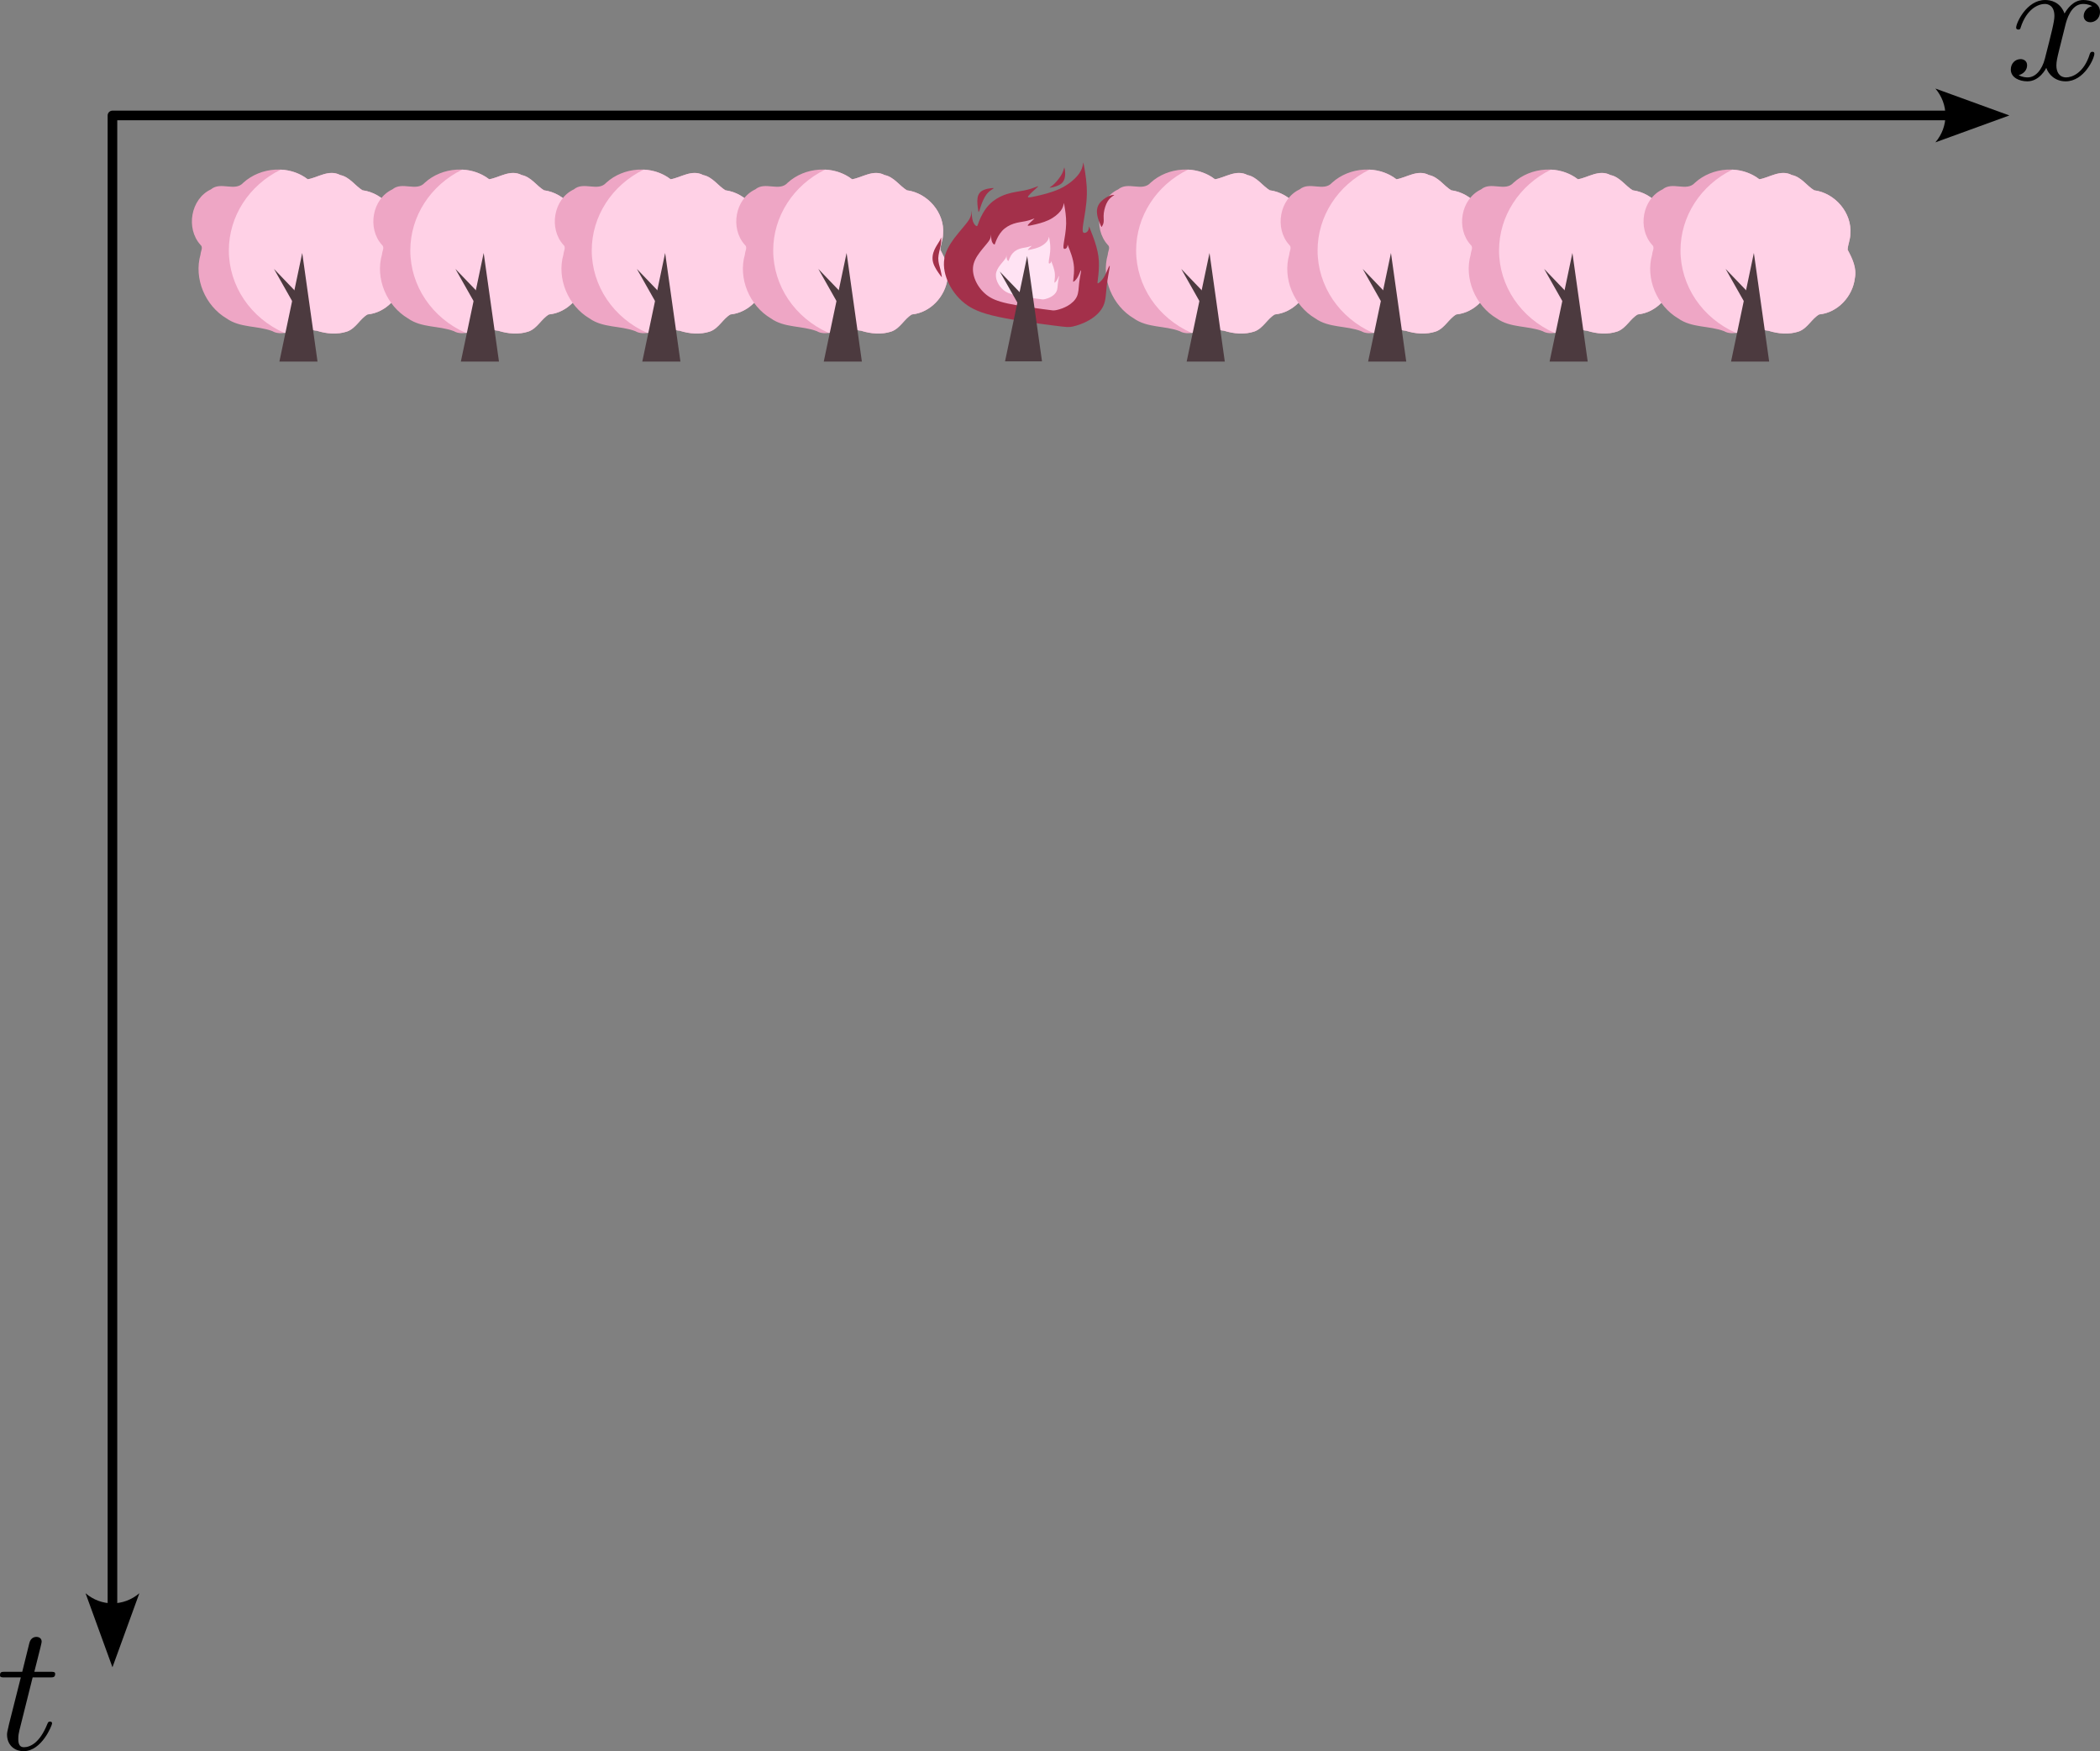 <?xml version="1.0" encoding="UTF-8" standalone="no"?>
<svg
   width="503.557pt"
   height="419.805pt"
   viewBox="0 0 503.557 419.805"
   version="1.2"
   id="svg711"
   sodipodi:docname="arbre10.svg"
   inkscape:version="1.4.1 (1:1.4.1+202503302257+93de688d07)"
   inkscape:export-filename="arbre1.svg"
   inkscape:export-xdpi="320"
   inkscape:export-ydpi="320"
   xmlns:inkscape="http://www.inkscape.org/namespaces/inkscape"
   xmlns:sodipodi="http://sodipodi.sourceforge.net/DTD/sodipodi-0.dtd"
   xmlns="http://www.w3.org/2000/svg"
   xmlns:svg="http://www.w3.org/2000/svg">
  <rect x="0" y="0" width="503.557" height="419.805" fill="#808080" stroke="none"/>
  <sodipodi:namedview
     id="namedview711"
     pagecolor="#ffffff"
     bordercolor="#666666"
     borderopacity="1.0"
     inkscape:showpageshadow="2"
     inkscape:pageopacity="0.0"
     inkscape:pagecheckerboard="0"
     inkscape:deskcolor="#d1d1d1"
     inkscape:document-units="pt"
     inkscape:zoom="1.2677771"
     inkscape:cx="331.28853"
     inkscape:cy="305.65311"
     inkscape:window-width="1850"
     inkscape:window-height="1016"
     inkscape:window-x="0"
     inkscape:window-y="0"
     inkscape:window-maximized="1"
     inkscape:current-layer="surface4059148">
    <inkscape:page
       x="0"
       y="0"
       width="503.557"
       height="419.805"
       id="page2"
       margin="0"
       bleed="0" />
  </sodipodi:namedview>
  <defs
     id="defs2">
    <clipPath
       id="clip1">
      <path
         d="m 482,0 h 21.555 V 20 H 482 Z m 0,0"
         id="path1" />
    </clipPath>
    <clipPath
       id="clip2">
      <path
         d="m 0,392 h 14 v 27.805 H 0 Z m 0,0"
         id="path2" />
    </clipPath>
  </defs>
  <g
     id="surface4059148">
    <path
       style="fill:#eea6c5;fill-opacity:1;fill-rule:nonzero;stroke:none"
       d="m 289.551,79.594 c -2.004,-0.566 -4.539,1.039 -6.676,-0.207 -3.582,-1.359 -7.746,-0.742 -10.996,-3.055 -5.117,-3.02 -7.898,-9.57 -6.238,-15.324 0.019,-0.781 0.711,-1.723 -0.031,-2.328 -3.535,-3.926 -2.34,-11.004 2.516,-13.277 2.383,-1.992 5.754,0.645 7.773,-1.598 4.141,-3.781 10.953,-4.305 15.441,-0.832 2.375,-0.359 5.074,-2.453 7.797,-1.012 2.273,0.465 3.566,2.578 5.336,3.652 4.992,0.637 9.148,5.422 8.684,10.508 0,1.273 -0.598,2.527 -0.648,3.75 1.117,2.094 2.223,4.359 1.734,6.809 -0.504,4.371 -4.109,8.281 -8.562,8.703 -1.789,1.02 -2.77,3.316 -4.875,4.082 -2.391,0.809 -5,0.551 -7.336,-0.188 -1.918,-0.035 -5,-2.5 -2.18,-3.824 2.977,-0.82 0.09,2.773 -0.93,3.406 -0.266,0.25 -0.535,0.496 -0.809,0.734 z m 0,0"
       id="path3" />
    <path
       style="fill:#ffd1e6;fill-opacity:1;fill-rule:nonzero;stroke:none"
       d="m 284.887,40.66 c -7.645,3.746 -12.449,11.219 -12.457,19.375 0.004,8.488 5.195,16.199 13.312,19.781 1.328,-0.156 2.656,-0.547 3.809,-0.223 0.273,-0.238 0.543,-0.484 0.809,-0.734 0.18,-0.113 0.422,-0.324 0.68,-0.582 0.688,0.574 1.652,0.984 2.43,1 2.336,0.738 4.945,0.996 7.336,0.188 2.105,-0.766 3.086,-3.062 4.875,-4.082 4.453,-0.422 8.059,-4.332 8.562,-8.703 0.488,-2.449 -0.617,-4.715 -1.734,-6.809 0.051,-1.223 0.648,-2.477 0.648,-3.75 0.465,-5.086 -3.688,-9.871 -8.684,-10.508 -1.77,-1.074 -3.062,-3.188 -5.336,-3.652 -2.723,-1.441 -5.422,0.652 -7.797,1.012 -1.867,-1.445 -4.141,-2.195 -6.453,-2.312 z m 0,0"
       id="path4" />
    <path
       style="fill:#4c3a3f;fill-opacity:1;fill-rule:nonzero;stroke:none"
       d="m 284.551,86.676 h 9.141 l -3.664,-26.035 z m 0,0"
       id="path5" />
    <path
       style="fill:#4c3a3f;fill-opacity:1;fill-rule:nonzero;stroke:none"
       d="m 287.777,72.477 -4.531,-8.012 5.035,5.25 z m 0,0"
       id="path6" />
    <path
       style="fill:#eea6c5;fill-opacity:1;fill-rule:nonzero;stroke:none"
       d="M 71.996,79.594 C 69.992,79.027 67.457,80.633 65.32,79.387 61.738,78.027 57.574,78.645 54.324,76.332 49.207,73.312 46.426,66.762 48.086,61.008 c 0.02,-0.781 0.711,-1.723 -0.031,-2.328 -3.535,-3.926 -2.34,-11.004 2.516,-13.277 2.383,-1.992 5.754,0.645 7.773,-1.598 4.141,-3.781 10.953,-4.305 15.441,-0.832 2.375,-0.359 5.074,-2.453 7.797,-1.012 2.273,0.465 3.566,2.578 5.336,3.652 4.992,0.637 9.148,5.422 8.684,10.508 0,1.273 -0.598,2.527 -0.648,3.75 1.117,2.094 2.223,4.359 1.734,6.809 -0.504,4.371 -4.109,8.281 -8.562,8.703 -1.789,1.02 -2.77,3.316 -4.875,4.082 -2.391,0.809 -5,0.551 -7.336,-0.188 -1.918,-0.035 -5,-2.5 -2.18,-3.824 2.977,-0.82 0.09,2.773 -0.93,3.406 -0.266,0.25 -0.535,0.496 -0.809,0.734 z m 0,0"
       id="path7" />
    <path
       style="fill:#ffd1e6;fill-opacity:1;fill-rule:nonzero;stroke:none"
       d="M 67.332,40.66 C 59.688,44.406 54.883,51.879 54.875,60.035 c 0.004,8.488 5.195,16.199 13.312,19.781 1.328,-0.156 2.656,-0.547 3.809,-0.223 0.273,-0.238 0.543,-0.484 0.809,-0.734 0.18,-0.113 0.422,-0.324 0.68,-0.582 0.688,0.574 1.652,0.984 2.43,1 2.336,0.738 4.945,0.996 7.336,0.188 2.105,-0.766 3.086,-3.062 4.875,-4.082 4.453,-0.422 8.059,-4.332 8.562,-8.703 0.488,-2.449 -0.617,-4.715 -1.734,-6.809 0.051,-1.223 0.648,-2.477 0.648,-3.75 0.465,-5.086 -3.691,-9.871 -8.684,-10.508 -1.77,-1.074 -3.062,-3.188 -5.336,-3.652 -2.723,-1.441 -5.422,0.652 -7.797,1.012 -1.867,-1.445 -4.141,-2.195 -6.453,-2.312 z m 0,0"
       id="path8" />
    <path
       style="fill:#4c3a3f;fill-opacity:1;fill-rule:nonzero;stroke:none"
       d="m 66.996,86.676 h 9.141 L 72.473,60.641 Z m 0,0"
       id="path9" />
    <path
       style="fill:#4c3a3f;fill-opacity:1;fill-rule:nonzero;stroke:none"
       d="m 70.223,72.477 -4.531,-8.012 5.035,5.25 z m 0,0"
       id="path10" />
    <path
       style="fill:#eea6c5;fill-opacity:1;fill-rule:nonzero;stroke:none"
       d="m 115.508,79.594 c -2.004,-0.566 -4.539,1.039 -6.676,-0.207 -3.582,-1.359 -7.75,-0.742 -10.996,-3.055 C 92.719,73.312 89.934,66.762 91.594,61.008 c 0.02,-0.781 0.715,-1.723 -0.031,-2.328 -3.535,-3.926 -2.336,-11.004 2.52,-13.277 2.383,-1.992 5.754,0.645 7.773,-1.598 4.141,-3.781 10.949,-4.305 15.441,-0.832 2.375,-0.359 5.074,-2.453 7.797,-1.012 2.273,0.465 3.566,2.578 5.336,3.652 4.992,0.637 9.145,5.422 8.684,10.508 0,1.273 -0.598,2.527 -0.648,3.75 1.117,2.094 2.223,4.359 1.734,6.809 -0.504,4.371 -4.109,8.281 -8.566,8.703 -1.789,1.02 -2.77,3.316 -4.871,4.082 -2.395,0.809 -5,0.551 -7.34,-0.188 -1.918,-0.035 -4.996,-2.5 -2.176,-3.824 2.973,-0.82 0.09,2.773 -0.93,3.406 -0.266,0.25 -0.535,0.496 -0.809,0.734 z m 0,0"
       id="path11" />
    <path
       style="fill:#ffd1e6;fill-opacity:1;fill-rule:nonzero;stroke:none"
       d="m 110.844,40.66 c -7.648,3.746 -12.453,11.219 -12.457,19.375 0.004,8.488 5.195,16.199 13.313,19.781 1.328,-0.156 2.656,-0.547 3.809,-0.223 0.273,-0.238 0.543,-0.484 0.809,-0.734 0.18,-0.113 0.422,-0.324 0.676,-0.582 0.691,0.574 1.656,0.984 2.43,1 2.34,0.738 4.945,0.996 7.336,0.188 2.105,-0.766 3.086,-3.062 4.875,-4.082 4.457,-0.422 8.062,-4.332 8.566,-8.703 0.488,-2.449 -0.617,-4.715 -1.734,-6.809 0.051,-1.223 0.648,-2.477 0.648,-3.75 0.461,-5.086 -3.691,-9.871 -8.684,-10.508 -1.77,-1.074 -3.062,-3.188 -5.336,-3.652 -2.723,-1.441 -5.422,0.652 -7.797,1.012 -1.871,-1.445 -4.141,-2.195 -6.453,-2.312 z m 0,0"
       id="path12" />
    <path
       style="fill:#4c3a3f;fill-opacity:1;fill-rule:nonzero;stroke:none"
       d="m 110.508,86.676 h 9.141 l -3.668,-26.035 z m 0,0"
       id="path13" />
    <path
       style="fill:#4c3a3f;fill-opacity:1;fill-rule:nonzero;stroke:none"
       d="m 113.734,72.477 -4.535,-8.012 5.039,5.25 z m 0,0"
       id="path14" />
    <path
       style="fill:#eea6c5;fill-opacity:1;fill-rule:nonzero;stroke:none"
       d="m 159.02,79.594 c -2.004,-0.566 -4.539,1.039 -6.68,-0.207 -3.582,-1.359 -7.746,-0.742 -10.992,-3.055 -5.117,-3.02 -7.902,-9.57 -6.242,-15.324 0.019,-0.781 0.715,-1.723 -0.031,-2.328 -3.535,-3.926 -2.336,-11.004 2.52,-13.277 2.383,-1.992 5.754,0.645 7.773,-1.598 4.137,-3.781 10.949,-4.305 15.441,-0.832 2.375,-0.359 5.074,-2.453 7.797,-1.012 2.273,0.465 3.566,2.578 5.336,3.652 4.992,0.637 9.145,5.422 8.684,10.508 0,1.273 -0.598,2.527 -0.648,3.75 1.113,2.094 2.223,4.359 1.734,6.809 -0.504,4.371 -4.113,8.281 -8.566,8.703 -1.789,1.02 -2.77,3.316 -4.875,4.082 -2.391,0.809 -4.996,0.551 -7.336,-0.188 -1.918,-0.035 -4.996,-2.5 -2.176,-3.824 2.973,-0.82 0.09,2.773 -0.93,3.406 -0.266,0.25 -0.535,0.496 -0.809,0.734 z m 0,0"
       id="path15" />
    <path
       style="fill:#ffd1e6;fill-opacity:1;fill-rule:nonzero;stroke:none"
       d="m 154.355,40.66 c -7.648,3.746 -12.453,11.219 -12.461,19.375 0.004,8.488 5.199,16.199 13.316,19.781 1.328,-0.156 2.656,-0.547 3.809,-0.223 0.273,-0.238 0.543,-0.484 0.809,-0.734 0.18,-0.113 0.422,-0.324 0.676,-0.582 0.691,0.574 1.656,0.984 2.43,1 2.34,0.738 4.945,0.996 7.336,0.188 2.105,-0.766 3.086,-3.062 4.875,-4.082 4.457,-0.422 8.062,-4.332 8.566,-8.703 0.488,-2.449 -0.621,-4.715 -1.734,-6.809 0.051,-1.223 0.648,-2.477 0.648,-3.75 0.461,-5.086 -3.691,-9.871 -8.684,-10.508 -1.77,-1.074 -3.062,-3.188 -5.336,-3.652 -2.723,-1.441 -5.422,0.652 -7.797,1.012 -1.871,-1.445 -4.141,-2.195 -6.453,-2.312 z m 0,0"
       id="path16" />
    <path
       style="fill:#4c3a3f;fill-opacity:1;fill-rule:nonzero;stroke:none"
       d="m 154.016,86.676 h 9.141 l -3.664,-26.035 z m 0,0"
       id="path17" />
    <path
       style="fill:#4c3a3f;fill-opacity:1;fill-rule:nonzero;stroke:none"
       d="m 157.246,72.477 -4.535,-8.012 5.039,5.25 z m 0,0"
       id="path18" />
    <path
       style="fill:#eea6c5;fill-opacity:1;fill-rule:nonzero;stroke:none"
       d="m 202.527,79.594 c -2,-0.566 -4.535,1.039 -6.676,-0.207 -3.582,-1.359 -7.746,-0.742 -10.992,-3.055 -5.117,-3.02 -7.902,-9.57 -6.242,-15.324 0.019,-0.781 0.715,-1.723 -0.031,-2.328 -3.535,-3.926 -2.336,-11.004 2.52,-13.277 2.383,-1.992 5.754,0.645 7.773,-1.598 4.137,-3.781 10.949,-4.305 15.441,-0.832 2.375,-0.359 5.074,-2.453 7.793,-1.012 2.277,0.465 3.566,2.578 5.34,3.652 4.992,0.637 9.145,5.422 8.68,10.508 0.004,1.273 -0.594,2.527 -0.645,3.75 1.113,2.094 2.223,4.359 1.73,6.809 -0.504,4.371 -4.109,8.281 -8.562,8.703 -1.789,1.02 -2.77,3.316 -4.875,4.082 -2.391,0.809 -4.996,0.551 -7.336,-0.188 -1.918,-0.035 -5,-2.5 -2.176,-3.824 2.973,-0.82 0.086,2.773 -0.934,3.406 -0.262,0.25 -0.535,0.496 -0.809,0.734 z m 0,0"
       id="path19" />
    <path
       style="fill:#ffd1e6;fill-opacity:1;fill-rule:nonzero;stroke:none"
       d="m 197.863,40.66 c -7.645,3.746 -12.449,11.219 -12.457,19.375 0.004,8.488 5.199,16.199 13.316,19.781 1.324,-0.156 2.652,-0.547 3.805,-0.223 0.273,-0.238 0.547,-0.484 0.809,-0.734 0.184,-0.113 0.426,-0.324 0.68,-0.582 0.688,0.574 1.652,0.984 2.43,1 2.34,0.738 4.945,0.996 7.336,0.188 2.105,-0.766 3.086,-3.062 4.875,-4.082 4.453,-0.422 8.059,-4.332 8.562,-8.703 0.488,-2.449 -0.617,-4.715 -1.73,-6.809 0.051,-1.223 0.648,-2.477 0.648,-3.75 0.461,-5.086 -3.691,-9.871 -8.684,-10.508 -1.773,-1.074 -3.062,-3.188 -5.34,-3.652 -2.719,-1.441 -5.418,0.652 -7.793,1.012 -1.871,-1.445 -4.141,-2.195 -6.457,-2.312 z m 0,0"
       id="path20" />
    <path
       style="fill:#4c3a3f;fill-opacity:1;fill-rule:nonzero;stroke:none"
       d="m 197.527,86.676 h 9.141 l -3.664,-26.035 z m 0,0"
       id="path21" />
    <path
       style="fill:#4c3a3f;fill-opacity:1;fill-rule:nonzero;stroke:none"
       d="m 200.758,72.477 -4.535,-8.012 5.039,5.25 z m 0,0"
       id="path22" />
    <path
       style="fill:#eea6c5;fill-opacity:1;fill-rule:nonzero;stroke:none"
       d="m 333.062,79.594 c -2.004,-0.566 -4.539,1.039 -6.676,-0.207 -3.582,-1.359 -7.746,-0.742 -10.992,-3.055 -5.121,-3.02 -7.902,-9.57 -6.242,-15.324 0.019,-0.781 0.711,-1.723 -0.031,-2.328 -3.535,-3.926 -2.34,-11.004 2.516,-13.277 2.383,-1.992 5.754,0.645 7.773,-1.598 4.141,-3.781 10.953,-4.305 15.441,-0.832 2.375,-0.359 5.074,-2.453 7.797,-1.012 2.273,0.465 3.566,2.578 5.336,3.652 4.996,0.637 9.148,5.422 8.684,10.508 0,1.273 -0.598,2.527 -0.648,3.75 1.117,2.094 2.223,4.359 1.734,6.809 -0.504,4.371 -4.109,8.281 -8.562,8.703 -1.789,1.02 -2.77,3.316 -4.875,4.082 -2.391,0.809 -5,0.551 -7.336,-0.188 -1.918,-0.035 -5,-2.5 -2.18,-3.824 2.977,-0.82 0.09,2.773 -0.93,3.406 -0.266,0.25 -0.535,0.496 -0.809,0.734 z m 0,0"
       id="path23" />
    <path
       style="fill:#ffd1e6;fill-opacity:1;fill-rule:nonzero;stroke:none"
       d="m 328.398,40.66 c -7.645,3.746 -12.449,11.219 -12.457,19.375 0.004,8.488 5.195,16.199 13.312,19.781 1.328,-0.156 2.656,-0.547 3.809,-0.223 0.273,-0.238 0.543,-0.484 0.809,-0.734 0.184,-0.113 0.422,-0.324 0.68,-0.582 0.688,0.574 1.652,0.984 2.43,1 2.336,0.738 4.945,0.996 7.336,0.188 2.105,-0.766 3.086,-3.062 4.875,-4.082 4.453,-0.422 8.059,-4.332 8.562,-8.703 0.488,-2.449 -0.617,-4.715 -1.734,-6.809 0.051,-1.223 0.648,-2.477 0.648,-3.75 0.465,-5.086 -3.688,-9.871 -8.684,-10.508 -1.77,-1.074 -3.062,-3.188 -5.336,-3.652 -2.723,-1.441 -5.422,0.652 -7.797,1.012 -1.867,-1.445 -4.141,-2.195 -6.453,-2.312 z m 0,0"
       id="path24" />
    <path
       style="fill:#4c3a3f;fill-opacity:1;fill-rule:nonzero;stroke:none"
       d="m 328.062,86.676 h 9.141 l -3.664,-26.035 z m 0,0"
       id="path25" />
    <path
       style="fill:#4c3a3f;fill-opacity:1;fill-rule:nonzero;stroke:none"
       d="m 331.289,72.477 -4.531,-8.012 5.035,5.25 z m 0,0"
       id="path26" />
    <path
       style="fill:#eea6c5;fill-opacity:1;fill-rule:nonzero;stroke:none"
       d="m 376.574,79.594 c -2.004,-0.566 -4.539,1.039 -6.676,-0.207 -3.582,-1.359 -7.75,-0.742 -10.996,-3.055 C 353.785,73.312 351,66.762 352.66,61.008 c 0.019,-0.781 0.715,-1.723 -0.031,-2.328 -3.531,-3.926 -2.336,-11.004 2.52,-13.277 2.383,-1.992 5.754,0.645 7.773,-1.598 4.141,-3.781 10.949,-4.305 15.441,-0.832 2.375,-0.359 5.074,-2.453 7.797,-1.012 2.273,0.465 3.566,2.578 5.336,3.652 4.992,0.637 9.145,5.422 8.684,10.508 0,1.273 -0.598,2.527 -0.648,3.75 1.117,2.094 2.223,4.359 1.734,6.809 -0.504,4.371 -4.109,8.281 -8.566,8.703 -1.789,1.02 -2.77,3.316 -4.871,4.082 -2.395,0.809 -5,0.551 -7.34,-0.188 -1.918,-0.035 -4.996,-2.5 -2.176,-3.824 2.973,-0.82 0.09,2.773 -0.93,3.406 -0.266,0.25 -0.535,0.496 -0.809,0.734 z m 0,0"
       id="path27" />
    <path
       style="fill:#ffd1e6;fill-opacity:1;fill-rule:nonzero;stroke:none"
       d="m 371.91,40.66 c -7.648,3.746 -12.453,11.219 -12.457,19.375 0.004,8.488 5.195,16.199 13.312,19.781 1.328,-0.156 2.656,-0.547 3.809,-0.223 0.273,-0.238 0.543,-0.484 0.809,-0.734 0.18,-0.113 0.422,-0.324 0.676,-0.582 0.691,0.574 1.656,0.984 2.43,1 2.34,0.738 4.945,0.996 7.34,0.188 2.102,-0.766 3.082,-3.062 4.875,-4.082 4.453,-0.422 8.059,-4.332 8.562,-8.703 0.488,-2.449 -0.617,-4.715 -1.734,-6.809 0.051,-1.223 0.648,-2.477 0.648,-3.75 0.465,-5.086 -3.691,-9.871 -8.684,-10.508 -1.77,-1.074 -3.062,-3.188 -5.336,-3.652 -2.723,-1.441 -5.422,0.652 -7.797,1.012 -1.871,-1.445 -4.141,-2.195 -6.453,-2.312 z m 0,0"
       id="path28" />
    <path
       style="fill:#4c3a3f;fill-opacity:1;fill-rule:nonzero;stroke:none"
       d="m 371.574,86.676 h 9.141 l -3.668,-26.035 z m 0,0"
       id="path29" />
    <path
       style="fill:#4c3a3f;fill-opacity:1;fill-rule:nonzero;stroke:none"
       d="m 374.801,72.477 -4.531,-8.012 5.035,5.25 z m 0,0"
       id="path30" />
    <path
       style="fill:#eea6c5;fill-opacity:1;fill-rule:nonzero;stroke:none"
       d="m 420.086,79.594 c -2.004,-0.566 -4.539,1.039 -6.676,-0.207 -3.582,-1.359 -7.75,-0.742 -10.996,-3.055 -5.117,-3.02 -7.902,-9.57 -6.242,-15.324 0.019,-0.781 0.715,-1.723 -0.031,-2.328 -3.535,-3.926 -2.336,-11.004 2.52,-13.277 2.383,-1.992 5.754,0.645 7.773,-1.598 4.141,-3.781 10.949,-4.305 15.441,-0.832 2.375,-0.359 5.074,-2.453 7.797,-1.012 2.273,0.465 3.566,2.578 5.336,3.652 4.992,0.637 9.145,5.422 8.684,10.508 0,1.273 -0.598,2.527 -0.648,3.75 1.117,2.094 2.223,4.359 1.734,6.809 -0.504,4.371 -4.109,8.281 -8.566,8.703 -1.789,1.02 -2.77,3.316 -4.871,4.082 -2.395,0.809 -5,0.551 -7.34,-0.188 -1.918,-0.035 -4.996,-2.5 -2.176,-3.824 2.973,-0.82 0.09,2.773 -0.93,3.406 -0.266,0.25 -0.535,0.496 -0.809,0.734 z m 0,0"
       id="path31" />
    <path
       style="fill:#ffd1e6;fill-opacity:1;fill-rule:nonzero;stroke:none"
       d="m 415.422,40.66 c -7.648,3.746 -12.453,11.219 -12.457,19.375 0.004,8.488 5.195,16.199 13.312,19.781 1.328,-0.156 2.656,-0.547 3.809,-0.223 0.273,-0.238 0.543,-0.484 0.809,-0.734 0.18,-0.113 0.422,-0.324 0.676,-0.582 0.691,0.574 1.656,0.984 2.43,1 2.34,0.738 4.945,0.996 7.34,0.188 2.102,-0.766 3.082,-3.062 4.871,-4.082 4.457,-0.422 8.062,-4.332 8.566,-8.703 0.488,-2.449 -0.617,-4.715 -1.734,-6.809 0.051,-1.223 0.648,-2.477 0.648,-3.75 C 444.152,51.035 440,46.25 435.008,45.613 c -1.77,-1.074 -3.062,-3.188 -5.336,-3.652 -2.723,-1.441 -5.422,0.652 -7.797,1.012 -1.871,-1.445 -4.141,-2.195 -6.453,-2.312 z m 0,0"
       id="path32" />
    <path
       style="fill:#4c3a3f;fill-opacity:1;fill-rule:nonzero;stroke:none"
       d="m 415.086,86.676 h 9.141 l -3.668,-26.035 z m 0,0"
       id="path33" />
    <path
       style="fill:#4c3a3f;fill-opacity:1;fill-rule:nonzero;stroke:none"
       d="m 418.312,72.477 -4.535,-8.012 5.039,5.25 z m 0,0"
       id="path34" />
    <path
       style="fill:#a3304a;fill-opacity:1;fill-rule:nonzero;stroke:none"
       d="m 252.676,78.043 c -3.246,-0.414 -9.309,-1.219 -13.414,-2.109 C 235.152,75.043 233,74.062 231.23,72.645 c -1.766,-1.418 -3.145,-3.277 -3.996,-5.277 -0.852,-2 -1.18,-4.145 -0.609,-6.168 0.57,-2.027 2.039,-3.93 3.23,-5.387 1.191,-1.453 2.105,-2.457 2.574,-3.246 0.469,-0.789 0.492,-1.363 0.504,-1.727 0.016,-0.367 0.027,-0.527 0.051,-0.066 0.023,0.457 0.066,1.535 0.309,2.27 0.238,0.734 0.68,1.125 0.898,1.164 0.223,0.039 0.223,-0.27 0.605,-1.227 0.379,-0.957 1.137,-2.559 2.285,-3.797 1.148,-1.238 2.691,-2.113 4.227,-2.625 1.539,-0.508 3.074,-0.656 4.344,-0.914 1.27,-0.262 2.266,-0.629 2.82,-0.844 0.555,-0.211 0.664,-0.27 0.133,0.219 -0.531,0.484 -1.699,1.512 -2.023,1.98 -0.324,0.473 0.199,0.379 1.672,0.059 1.477,-0.32 3.906,-0.875 5.902,-1.812 1.992,-0.938 3.555,-2.258 4.422,-3.387 0.867,-1.129 1.039,-2.066 1.121,-2.551 0.082,-0.484 0.07,-0.512 0.293,0.758 0.223,1.27 0.676,3.832 0.625,6.488 -0.051,2.656 -0.602,5.402 -0.852,7.008 -0.246,1.609 -0.188,2.074 0.07,2.223 0.258,0.145 0.719,-0.027 0.973,-0.352 0.254,-0.328 0.305,-0.812 0.32,-1.035 0.016,-0.223 -0.004,-0.191 0.246,0.449 0.25,0.645 0.766,1.891 1.211,3.262 0.445,1.371 0.816,2.863 0.91,4.445 0.09,1.578 -0.094,3.246 -0.215,4.215 -0.121,0.969 -0.18,1.238 0.078,1.117 0.258,-0.117 0.828,-0.621 1.297,-1.348 0.469,-0.73 0.832,-1.68 1.098,-2.281 0.266,-0.602 0.434,-0.855 0.316,-0.062 -0.113,0.793 -0.508,2.633 -0.695,4.367 -0.191,1.738 -0.172,3.375 -0.809,4.773 -0.641,1.402 -1.934,2.566 -3.34,3.391 -1.406,0.824 -2.922,1.305 -3.898,1.535 -0.977,0.227 -1.406,0.199 -4.652,-0.219 z m 0,0"
       id="path35" />
    <path
       style="fill:#eea6c5;fill-opacity:1;fill-rule:nonzero;stroke:none"
       d="m 250.332,74.145 c -1.977,-0.262 -5.926,-0.785 -8.605,-1.367 -2.68,-0.578 -4.082,-1.219 -5.234,-2.141 -1.152,-0.926 -2.051,-2.141 -2.609,-3.445 -0.555,-1.305 -0.77,-2.703 -0.395,-4.02 0.371,-1.32 1.328,-2.562 2.105,-3.512 0.777,-0.949 1.375,-1.605 1.68,-2.117 0.305,-0.516 0.32,-0.891 0.328,-1.129 0.012,-0.238 0.016,-0.34 0.031,-0.043 0.019,0.301 0.043,1.004 0.203,1.48 0.156,0.48 0.441,0.734 0.586,0.762 0.145,0.023 0.145,-0.18 0.395,-0.801 0.246,-0.625 0.742,-1.668 1.492,-2.477 0.746,-0.809 1.75,-1.379 2.754,-1.711 1.004,-0.332 2.004,-0.43 2.832,-0.598 0.828,-0.168 1.477,-0.41 1.84,-0.547 0.359,-0.141 0.43,-0.176 0.086,0.141 -0.348,0.316 -1.109,0.988 -1.32,1.293 -0.211,0.305 0.129,0.246 1.094,0.035 0.961,-0.207 2.543,-0.57 3.844,-1.18 1.301,-0.613 2.32,-1.473 2.887,-2.207 0.566,-0.738 0.676,-1.352 0.73,-1.664 0.051,-0.316 0.047,-0.336 0.191,0.492 0.145,0.828 0.441,2.5 0.406,4.23 -0.031,1.734 -0.391,3.523 -0.555,4.57 -0.16,1.047 -0.121,1.352 0.047,1.449 0.168,0.094 0.469,-0.016 0.633,-0.23 0.168,-0.215 0.199,-0.527 0.211,-0.672 0.008,-0.148 -0.004,-0.125 0.156,0.293 0.164,0.418 0.504,1.23 0.793,2.125 0.289,0.895 0.531,1.867 0.594,2.898 0.059,1.031 -0.062,2.117 -0.141,2.75 -0.082,0.633 -0.117,0.805 0.051,0.727 0.168,-0.074 0.539,-0.406 0.844,-0.879 0.305,-0.477 0.543,-1.094 0.715,-1.488 0.176,-0.391 0.285,-0.559 0.211,-0.039 -0.074,0.516 -0.332,1.715 -0.457,2.848 -0.121,1.133 -0.109,2.199 -0.527,3.113 -0.414,0.914 -1.258,1.672 -2.176,2.211 -0.918,0.535 -1.906,0.852 -2.543,1 -0.637,0.148 -0.918,0.129 -1.059,0.121 -0.141,-0.012 -0.141,-0.012 -2.117,-0.273 z m 0,0"
       id="path36" />
    <path
       style="fill:#ffe3f3;fill-opacity:1;fill-rule:nonzero;stroke:none"
       d="m 248.746,71.621 c -1.152,-0.152 -3.461,-0.461 -5.023,-0.797 -1.566,-0.34 -2.387,-0.715 -3.059,-1.254 -0.672,-0.539 -1.195,-1.246 -1.523,-2.008 -0.324,-0.762 -0.449,-1.578 -0.23,-2.352 0.219,-0.77 0.777,-1.496 1.23,-2.047 0.453,-0.555 0.801,-0.938 0.98,-1.238 0.18,-0.301 0.188,-0.516 0.191,-0.656 0.008,-0.141 0.008,-0.199 0.019,-0.027 0.008,0.176 0.023,0.586 0.117,0.867 0.09,0.277 0.258,0.426 0.344,0.441 0.082,0.016 0.082,-0.102 0.227,-0.465 0.148,-0.367 0.434,-0.977 0.871,-1.445 0.438,-0.473 1.023,-0.805 1.609,-1 0.586,-0.195 1.172,-0.25 1.656,-0.352 0.48,-0.098 0.863,-0.238 1.074,-0.316 0.211,-0.082 0.25,-0.105 0.047,0.082 -0.199,0.184 -0.645,0.574 -0.77,0.754 -0.121,0.18 0.078,0.145 0.637,0.02 0.562,-0.121 1.488,-0.332 2.246,-0.688 0.762,-0.359 1.355,-0.859 1.684,-1.289 0.332,-0.43 0.398,-0.789 0.43,-0.973 0.031,-0.184 0.027,-0.195 0.109,0.289 0.086,0.484 0.258,1.457 0.238,2.469 -0.019,1.012 -0.23,2.059 -0.324,2.668 -0.094,0.613 -0.07,0.789 0.027,0.848 0.098,0.055 0.273,-0.012 0.371,-0.137 0.098,-0.121 0.117,-0.305 0.121,-0.391 0.008,-0.086 0,-0.074 0.094,0.172 0.094,0.242 0.293,0.719 0.461,1.238 0.172,0.523 0.312,1.094 0.348,1.695 0.035,0.602 -0.039,1.234 -0.082,1.605 -0.047,0.367 -0.07,0.469 0.027,0.426 0.102,-0.047 0.316,-0.238 0.496,-0.516 0.176,-0.277 0.316,-0.641 0.418,-0.867 0.102,-0.23 0.164,-0.328 0.121,-0.023 -0.043,0.301 -0.195,1 -0.266,1.66 -0.074,0.664 -0.066,1.285 -0.309,1.82 -0.242,0.531 -0.734,0.977 -1.27,1.289 -0.535,0.312 -1.113,0.496 -1.484,0.582 -0.371,0.09 -0.539,0.078 -0.621,0.074 -0.082,-0.008 -0.082,-0.008 -1.234,-0.16 z m 0,0"
       id="path37" />
    <path
       style="fill:#a3304a;fill-opacity:1;fill-rule:nonzero;stroke:none"
       d="m 225.422,65.934 c -0.445,-0.605 -1.336,-1.816 -1.66,-2.957 -0.324,-1.137 -0.09,-2.207 0.305,-3.098 0.395,-0.887 0.945,-1.602 1.246,-2.148 0.301,-0.547 0.352,-0.926 0.375,-0.715 0.027,0.211 0.027,1.016 -0.148,1.941 -0.18,0.926 -0.531,1.973 -0.551,2.945 -0.019,0.977 0.293,1.875 0.496,2.637 0.203,0.762 0.293,1.383 0.336,1.691 0.047,0.312 0.047,0.312 -0.398,-0.297 z m 0,0"
       id="path38" />
    <path
       style="fill:#a3304a;fill-opacity:1;fill-rule:nonzero;stroke:none"
       d="m 234.535,50.23 c -0.09,-0.613 -0.27,-1.844 -0.133,-2.75 0.137,-0.91 0.59,-1.496 1.285,-1.852 0.691,-0.355 1.625,-0.48 2.125,-0.527 0.5,-0.047 0.566,-0.016 0.266,0.188 -0.301,0.199 -0.969,0.57 -1.527,1.312 -0.559,0.738 -1.012,1.848 -1.27,2.562 -0.258,0.715 -0.32,1.035 -0.398,1.25 -0.078,0.215 -0.168,0.324 -0.211,0.379 -0.047,0.051 -0.047,0.051 -0.137,-0.562 z m 0,0"
       id="path41" />
    <path
       style="fill:#a3304a;fill-opacity:1;fill-rule:nonzero;stroke:none"
       d="m 251.734,44.922 c 0.105,-0.105 0.539,-0.316 1.156,-0.93 0.617,-0.613 1.422,-1.625 1.828,-2.457 0.41,-0.832 0.422,-1.484 0.508,-1.324 0.086,0.156 0.246,1.125 0.168,1.941 -0.074,0.816 -0.391,1.473 -0.98,1.926 -0.594,0.449 -1.469,0.691 -2.016,0.816 -0.547,0.125 -0.77,0.133 -0.664,0.027 z m 0,0"
       id="path42" />
    <path
       style="fill:#a3304a;fill-opacity:1;fill-rule:nonzero;stroke:none"
       d="m 263.91,53.973 c -0.219,-0.496 -0.652,-1.488 -0.812,-2.441 -0.164,-0.957 -0.051,-1.875 0.473,-2.664 0.523,-0.785 1.461,-1.441 2.137,-1.773 0.676,-0.336 1.094,-0.352 1.32,-0.367 0.223,-0.012 0.258,-0.023 -0.031,0.168 -0.293,0.191 -0.906,0.586 -1.387,1.355 -0.477,0.766 -0.82,1.914 -0.93,2.824 -0.105,0.91 0.023,1.59 -0.031,2.113 -0.051,0.527 -0.289,0.902 -0.406,1.09 -0.117,0.188 -0.117,0.188 -0.332,-0.305 z m 0,0"
       id="path43" />
    <path
       style="fill:#4c3a3f;fill-opacity:1;fill-rule:nonzero;stroke:none"
       d="m 240.996,86.629 h 8.867 L 246.309,61.375 Z m 0,0"
       id="path44" />
    <path
       style="fill:#4c3a3f;fill-opacity:1;fill-rule:nonzero;stroke:none"
       d="m 244.129,72.855 -4.398,-7.77 4.887,5.09 z m 0,0"
       id="path45" />
    <path
       style="fill:none;stroke:#000000;stroke-width:2.305;stroke-linecap:round;stroke-linejoin:round;stroke-miterlimit:4;stroke-opacity:1"
       d="M 467.305,27.676 H 26.965 V 385.172"
       id="path707" />
    <path
       style="fill:#000000;fill-opacity:1;fill-rule:evenodd;stroke:none"
       d="m 464.078,21.223 17.746,6.453 -17.746,6.453 c 3.227,-3.758 3.227,-9.133 0,-12.906 z m 0,0"
       id="path708" />
    <path
       style="fill:#000000;fill-opacity:1;fill-rule:evenodd;stroke:none"
       d="m 33.418,381.945 -6.453,17.746 -6.453,-17.746 c 3.758,3.227 9.133,3.227 12.906,0 z m 0,0"
       id="path709" />
    <g
       clip-path="url(#clip1)"
       clip-rule="nonzero"
       id="g710">
      <path
         style="fill:#000000;fill-opacity:1;fill-rule:nonzero;stroke:none"
         d="m 495.258,6.004 c 0.27,-1.078 1.281,-5.059 4.25,-5.059 0.203,0 1.281,0 2.16,0.539 -1.215,0.27 -2.023,1.281 -2.023,2.363 0,0.672 0.469,1.484 1.617,1.484 0.945,0 2.293,-0.742 2.293,-2.496 C 503.555,0.605 501.059,0 499.574,0 497.078,0 495.594,2.293 495.055,3.238 493.977,0.406 491.68,0 490.398,0 c -4.453,0 -6.949,5.531 -6.949,6.613 0,0.473 0.473,0.473 0.539,0.473 0.336,0 0.473,-0.137 0.539,-0.473 1.484,-4.59 4.32,-5.668 5.805,-5.668 0.809,0 2.293,0.402 2.293,2.902 0,1.348 -0.742,4.184 -2.293,10.254 -0.676,2.633 -2.227,4.453 -4.117,4.453 -0.27,0 -1.215,0 -2.16,-0.539 1.082,-0.27 2.023,-1.145 2.023,-2.359 0,-1.148 -0.941,-1.484 -1.551,-1.484 -1.348,0 -2.359,1.078 -2.359,2.496 0,1.957 2.09,2.832 3.98,2.832 2.902,0 4.453,-3.035 4.52,-3.238 0.539,1.551 2.094,3.238 4.656,3.238 4.453,0 6.883,-5.531 6.883,-6.613 0,-0.473 -0.336,-0.473 -0.473,-0.473 -0.406,0 -0.473,0.203 -0.605,0.473 -1.418,4.656 -4.32,5.668 -5.668,5.668 -1.688,0 -2.363,-1.348 -2.363,-2.832 0,-0.945 0.203,-1.891 0.676,-3.777 z m 0,0"
         id="path710" />
    </g>
    <g
       clip-path="url(#clip2)"
       clip-rule="nonzero"
       id="g711">
      <path
         style="fill:#000000;fill-opacity:1;fill-rule:nonzero;stroke:none"
         d="M 7.828,402.125 H 11.875 c 0.879,0 1.352,0 1.352,-0.875 0,-0.473 -0.473,-0.473 -1.215,-0.473 h -3.781 c 1.555,-6.141 1.758,-6.953 1.758,-7.223 0,-0.742 -0.543,-1.145 -1.285,-1.145 -0.133,0 -1.348,0 -1.684,1.551 l -1.688,6.816 H 1.281 c -0.875,0 -1.281,0 -1.281,0.809 0,0.539 0.336,0.539 1.215,0.539 H 4.992 C 1.891,414.34 1.688,415.082 1.688,415.824 c 0,2.359 1.617,3.98 3.98,3.98 4.387,0 6.816,-6.273 6.816,-6.613 0,-0.473 -0.34,-0.473 -0.473,-0.473 -0.406,0 -0.473,0.137 -0.676,0.609 -1.82,4.52 -4.117,5.531 -5.602,5.531 -0.875,0 -1.348,-0.539 -1.348,-1.957 0,-1.078 0.133,-1.348 0.27,-2.09 z m 0,0"
         id="path711" />
    </g>
  </g>
</svg>
